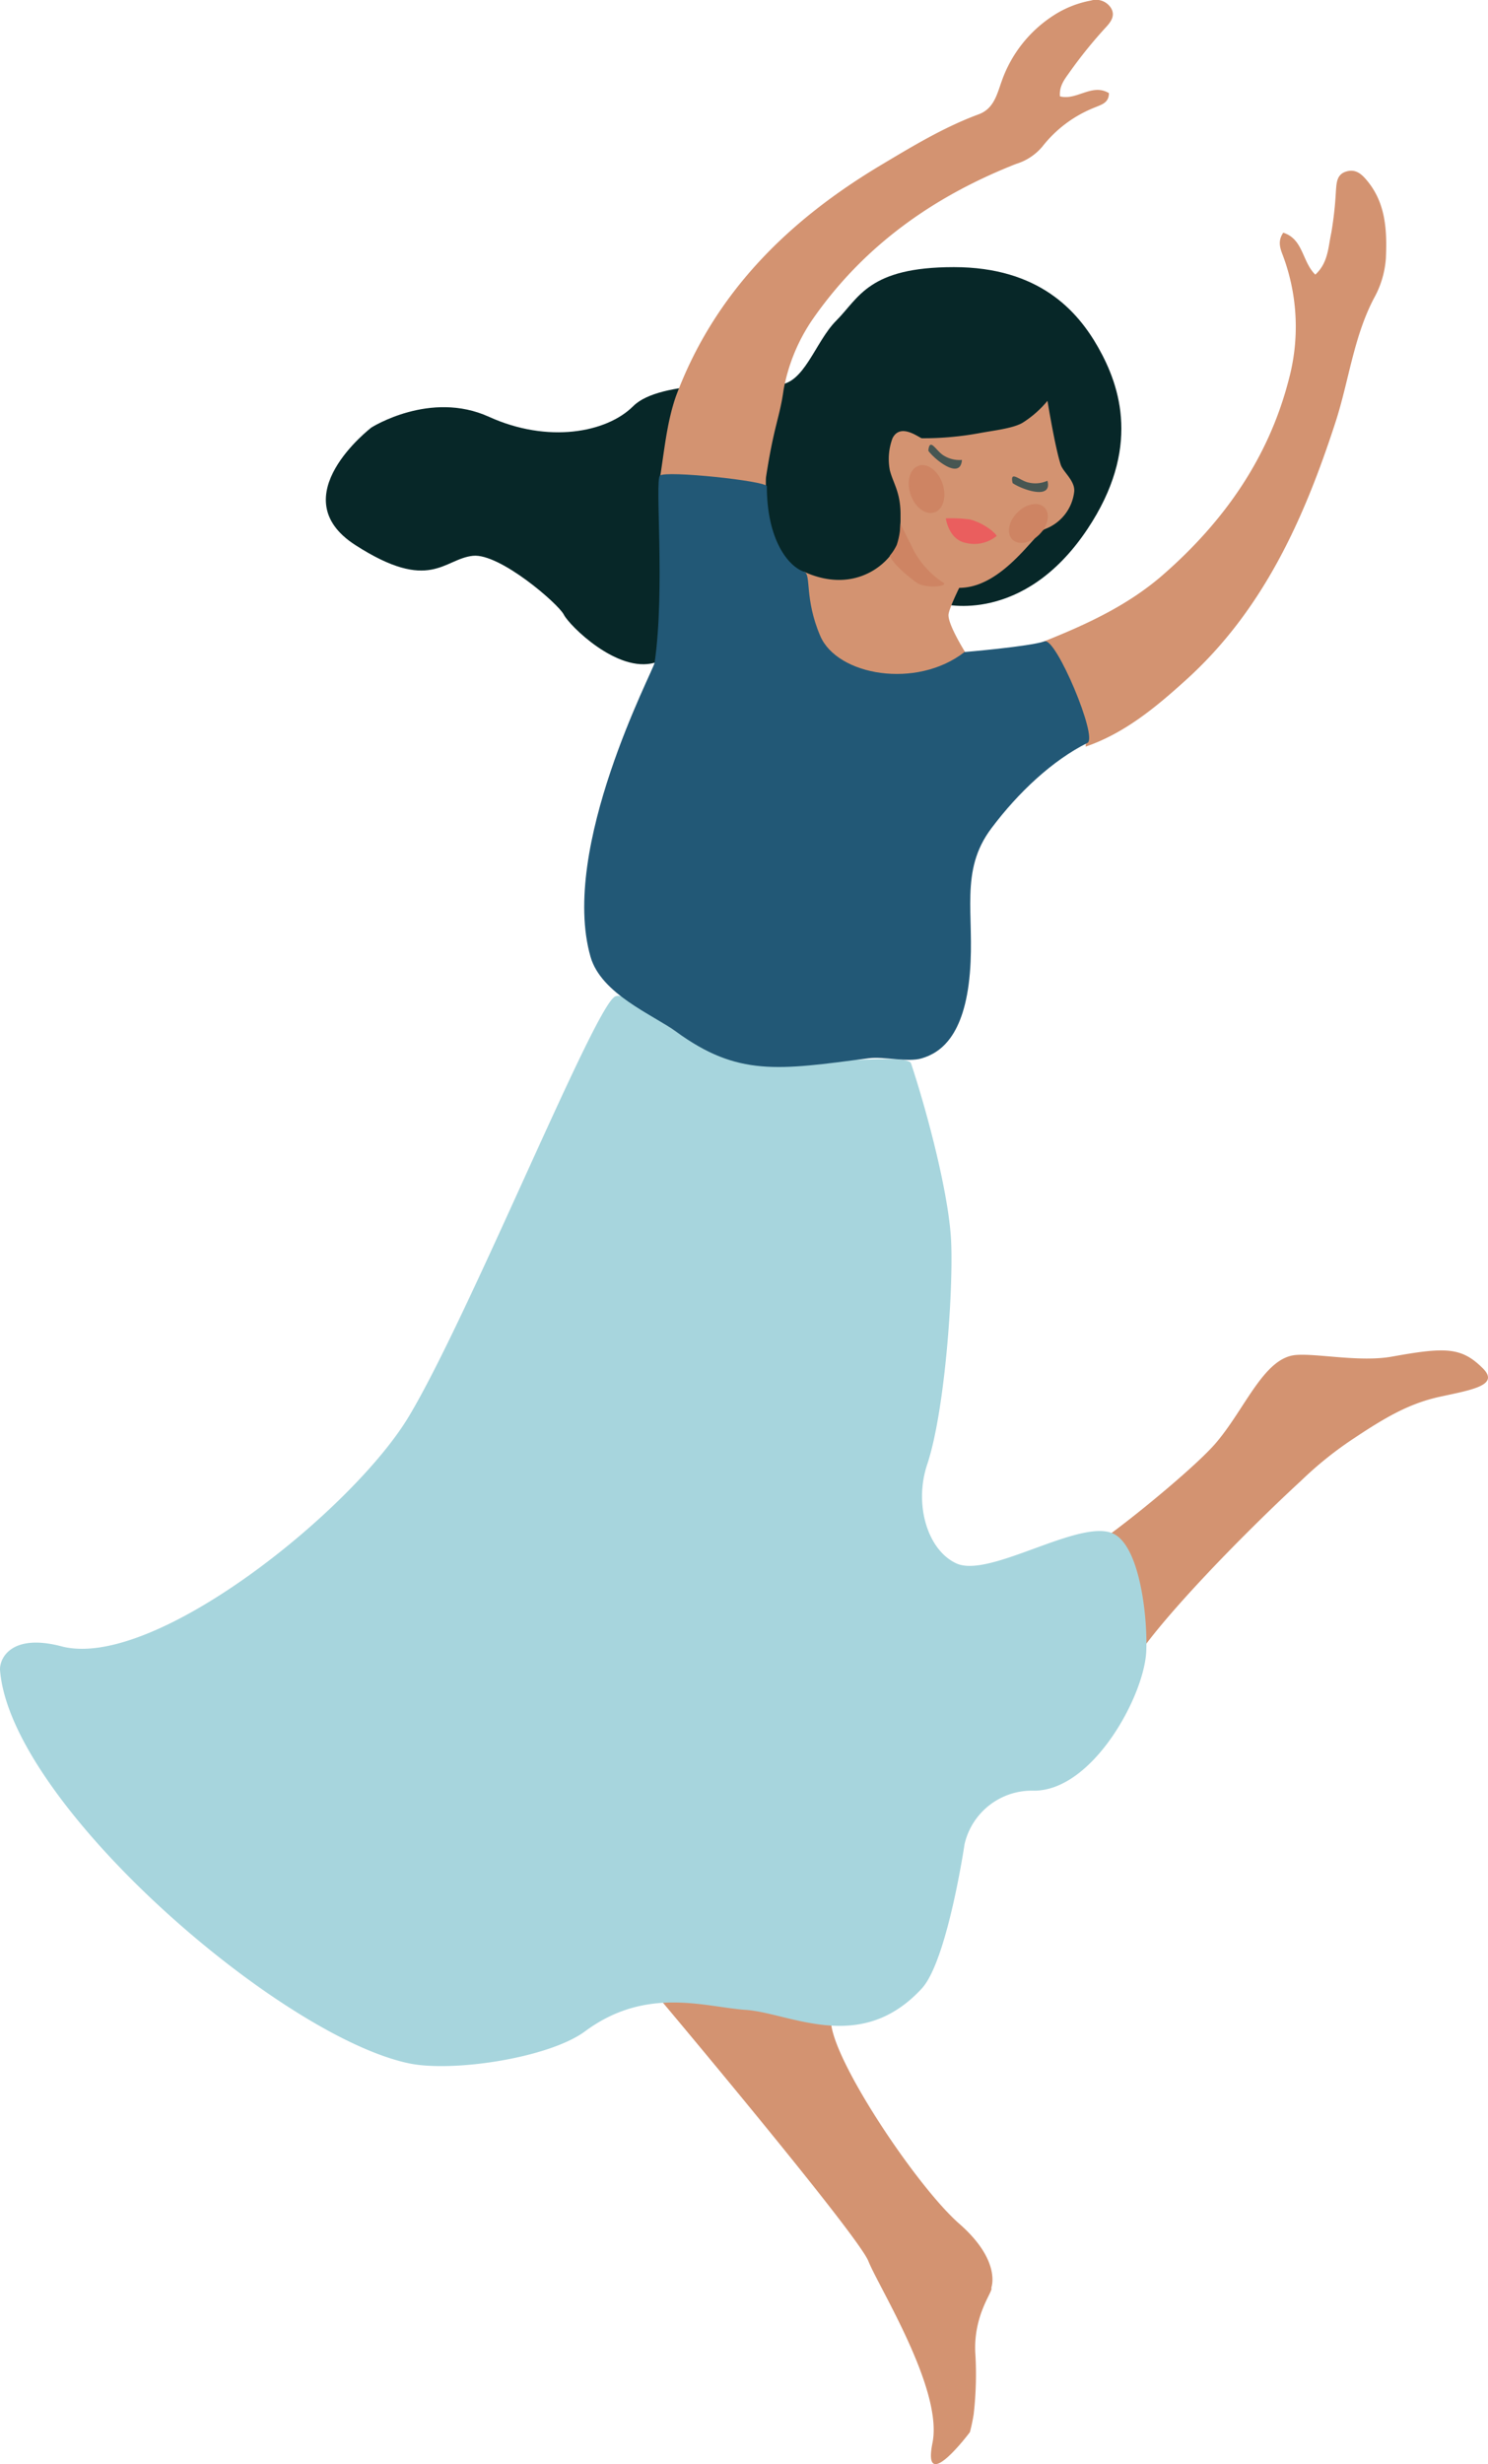 <svg xmlns="http://www.w3.org/2000/svg" viewBox="0 0 278.47 460.95"><defs><style>.a{fill:#d39371;}.b{fill:#a7d5dd;}.c{fill:#072728;}.d{fill:#ce8463;}.e{fill:#ea5e5e;}.f{fill:#475652;}.g{fill:#225876;}</style></defs><path class="a" d="M209.25,308.59C208.25,301.47,208,293,208,293c.51.61,18.26-13.48,23-19,5.53-6.44,9-16,15-16.5,4-.33,12,1.38,18,.3,10-1.8,13-1.8,17,2.2,3.16,3.16-2,4-8,5.3-5.61,1.22-10,3.7-16,7.7a68.28,68.28,0,0,0-10,8c-11.23,10.34-27.91,27.5-32,35C212,321.51,210.24,315.73,209.25,308.59Z" transform="translate(-3.49 -4.03)"/><path class="a" d="M185.7,455.69A64.64,64.64,0,0,0,186,444c-.29-7.25,3.5-11.47,3-12,0,0,2-5-6-12s-24-31-24-38c0-2-31-7-31-7s-2,0-2,1a3.49,3.49,0,0,0,1,2s37,44,39,49,14,24,12,34,7-2,7-2A32.89,32.89,0,0,0,185.7,455.69Z" transform="translate(-3.49 -4.03)"/><path class="b" d="M118.5,190.5c-4.16,2.77-27.23,59.71-38.5,78.5-10.5,17.5-47.74,47.54-65,43-9.5-2.5-11.67,2.36-11.5,4.5,2,24.85,52.11,68.35,76.5,73.5,8.2,1.73,26.26-1,33-6,11.5-8.5,22.5-4.5,30-4,8.29.55,21.5,8.5,33-4,4.77-5.18,8-27,8-27a12.92,12.92,0,0,1,13-10c11,0,20.58-17.66,21-26,.29-5.69-1-19.34-6-22-6.08-3.21-23.23,8.33-29.5,5.5-5.41-2.45-8-11-5.5-18.5,3.3-9.9,4.88-32,4.5-41.5-.37-9.23-4.79-25.36-7.5-33.5-.5-1.5-7.91-.71-27,0C133.5,203.5,121.5,188.5,118.5,190.5Z" transform="translate(-3.49 -4.03)"/><path class="c" d="M160,64c-4,4-6,12-11,12s-22-1-27,4-16,7-27,2-22,2-22,2-17,13-3,22,16.51,2.57,22,2c5-.52,16,9,17,11s10,11,17,9,28-5,34-8,20-3,20-3,15,4,27-14c10-15,6.2-26.59,2-34-3.81-6.72-11-15-27-15S164.27,59.73,160,64Z" transform="translate(-3.49 -4.03)"/><path class="a" d="M187,113.18a10.82,10.82,0,0,1-4,.82s-1.92,3.88-2,5c-.17,2.37,5,10,5,10s-14,6.16-24,1c-7.51-3.88-8.91-19.41-8-19,10.66,4.83,17.71-3.13,17.9-7l.12-2.46,0-1.53c-.06-4-1.39-5.61-2-8a11.09,11.09,0,0,1,.5-6c1.5-3,5.08,0,5.5,0a57.75,57.75,0,0,0,11-1c2.58-.47,6.34-.89,8-2a19.59,19.59,0,0,0,4.5-4s1.44,8.87,2.5,12c.45,1.32,2.71,3,2.5,5a8.48,8.48,0,0,1-5.5,7C197.35,103.82,193,110.76,187,113.18Z" transform="translate(-3.49 -4.03)"/><path class="d" d="M174,106a16.36,16.36,0,0,0,6,7c1.19.76-3.38,1.2-5,0s-4.24-3.3-5-5a9.28,9.28,0,0,0,1.3-2,13.65,13.65,0,0,0,.7-4S173.08,104.22,174,106Z" transform="translate(-3.49 -4.03)"/><ellipse class="d" cx="176.89" cy="95.51" rx="3.16" ry="4.61" transform="translate(-24.8 57.87) rotate(-18.74)"/><ellipse class="d" cx="195.95" cy="101.95" rx="4.24" ry="2.91" transform="translate(-18.19 164.39) rotate(-45)"/><path class="e" d="M180.5,101a27.13,27.13,0,0,1,4.5.2c3,.8,5,2.8,5,3.1a6.62,6.62,0,0,1-5.7,1.3C181,105,180.5,101,180.5,101Z" transform="translate(-3.49 -4.03)"/><path class="f" d="M193,94.4c1.59,1.13,7.51,3.31,6.51-.44a5.49,5.49,0,0,1-3.51.34C194.39,94,192.4,91.84,193,94.4Z" transform="translate(-3.49 -4.03)"/><path class="f" d="M177.22,88.35c1.13,1.59,6,5.58,6.29,1.72a5.61,5.61,0,0,1-3.42-.83C178.67,88.4,177.48,85.73,177.22,88.35Z" transform="translate(-3.49 -4.03)"/><path class="a" d="M127,93.4c.83-5.12,1.27-10.33,3-15.28,7.25-19.38,21.1-32.92,38.44-43.26,5.86-3.5,11.74-7.06,18.21-9.45,2.87-1.05,3.45-3.85,4.31-6.22a24.11,24.11,0,0,1,9.49-12.14,19.29,19.29,0,0,1,7.21-2.92,3.32,3.32,0,0,1,3.66,1.27c1,1.46.09,2.69-.82,3.68a85.69,85.69,0,0,0-6.81,8.41c-.92,1.31-2,2.58-1.84,4.56,3.1.85,6-2.51,9.17-.6,0,1.87-1.47,2.17-2.69,2.7a23.26,23.26,0,0,0-9.76,7.29,10.32,10.32,0,0,1-4.89,3.24c-15.27,6-28.28,15.12-37.83,28.68a34.06,34.06,0,0,0-5.71,13.56c-.72,5.2-1.78,6.57-3.27,16.21-.17,1.08.16,2.87-.45,2.84C140.17,93.26,133.56,93.57,127,93.4Z" transform="translate(-3.49 -4.03)"/><path class="a" d="M198.86,125.7c-.17-.49-.33-1-.5-1.48,8.24-3.28,16.25-6.9,23-12.86,11.22-9.86,19.51-21.64,23.28-36.19a38,38,0,0,0-1-23.17c-.52-1.38-1.14-2.77,0-4.44,3.76,1.17,3.52,5.44,6,7.84,2.43-2.2,2.41-5.18,3-7.85a67.41,67.41,0,0,0,.86-7.8c.12-1.53.14-3.11,1.95-3.64s2.91.55,3.87,1.7c3.54,4.25,3.75,9.36,3.53,14.52a17.83,17.83,0,0,1-2.22,7.47c-3.82,7.27-4.7,15.46-7.19,23.14-5.87,18.09-13.51,35.17-27.95,48.24-5.62,5.09-11.49,10-18.84,12.52.46-3.67-1.37-6.71-2.77-9.86-2.65-1.43-3.85-4-5-6.55a2.53,2.53,0,0,1,0-1.06C198.78,126.05,198.82,125.87,198.86,125.7Z" transform="translate(-3.49 -4.03)"/><path class="g" d="M126,128c-.2,1.4-17.82,34.63-12,55,2,7,11.71,10.87,16,14,11.58,8.44,19.1,7.21,36,5,3-.39,7.36.81,10,0,3.38-1,8-4,9-16,.91-11-2-19,4-27,5.16-6.88,11.55-12.78,18-16,2-1-5.88-19.71-8-19-3,1-15,2-15,2-9,7-23.82,4.41-27-3-3-7-1.66-11.55-3-12-3-1-7-6-7-16,0-1-19-3-20-2S128,114,126,128Z" transform="translate(-3.49 -4.03)"/></svg>